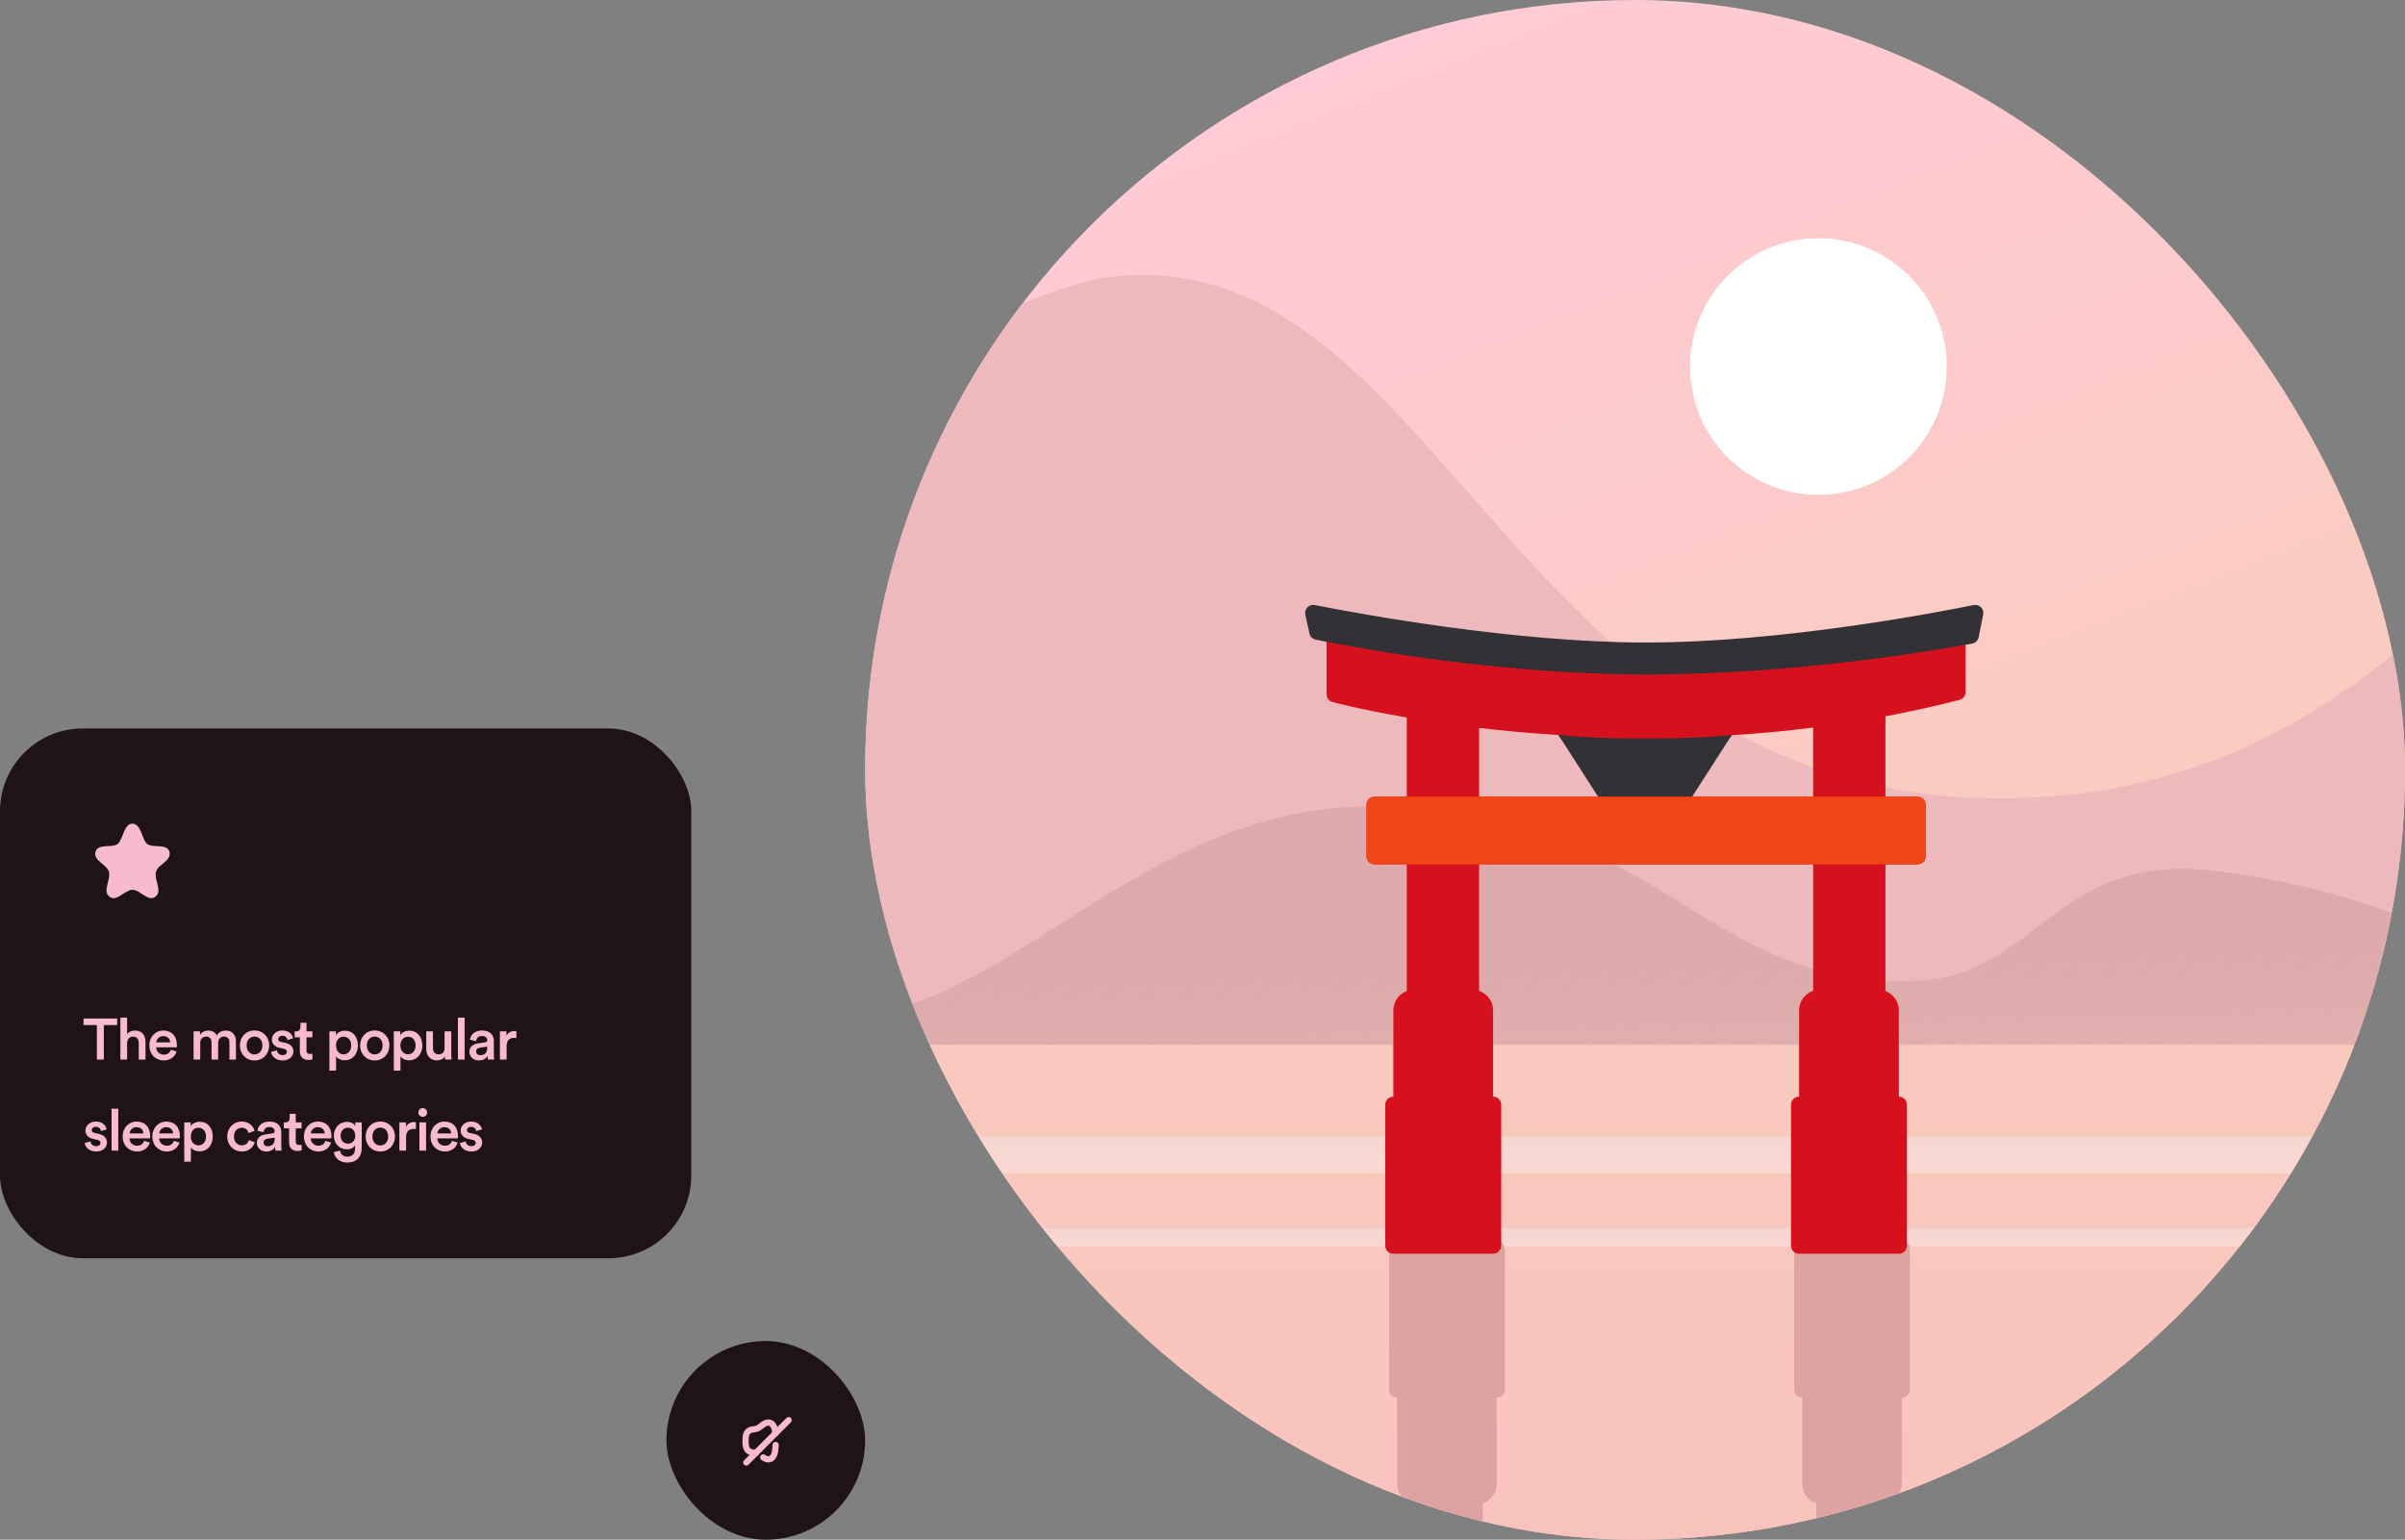 <svg width="581" height="372" viewBox="0 0 581 372" fill="none" xmlns="http://www.w3.org/2000/svg">
<rect x="0" y="0" width="581" height="372" fill="#808080" stroke="none"/>
<rect y="176" width="167" height="128" rx="20" fill="#201317"/>
<path d="M28.316 247.656V246.074H20.182V247.656H23.402V256H25.082V247.656H28.316ZM30.705 251.996C30.733 251.128 31.223 250.456 32.119 250.456C33.141 250.456 33.519 251.128 33.519 251.968V256H35.143V251.688C35.143 250.19 34.331 248.986 32.651 248.986C31.937 248.986 31.167 249.238 30.705 249.84V245.864H29.081V256H30.705V251.996ZM37.754 251.842C37.81 251.114 38.398 250.33 39.42 250.33C40.54 250.33 41.072 251.044 41.1 251.842H37.754ZM41.282 253.62C41.058 254.292 40.554 254.81 39.574 254.81C38.566 254.81 37.754 254.068 37.712 253.032H42.696C42.71 253.004 42.738 252.78 42.738 252.514C42.738 250.358 41.506 248.972 39.406 248.972C37.684 248.972 36.088 250.4 36.088 252.556C36.088 254.866 37.726 256.21 39.574 256.21C41.212 256.21 42.29 255.244 42.654 254.054L41.282 253.62ZM48.373 256V251.954C48.373 251.086 48.919 250.442 49.787 250.442C50.711 250.442 51.103 251.058 51.103 251.842V256H52.699V251.954C52.699 251.114 53.259 250.442 54.113 250.442C55.023 250.442 55.429 251.044 55.429 251.842V256H56.997V251.576C56.997 249.77 55.821 248.986 54.589 248.986C53.707 248.986 52.909 249.294 52.377 250.19C52.013 249.392 51.229 248.986 50.333 248.986C49.563 248.986 48.709 249.35 48.317 250.05V249.182H46.763V256H48.373ZM61.481 254.754C60.487 254.754 59.578 253.998 59.578 252.584C59.578 251.17 60.487 250.442 61.481 250.442C62.489 250.442 63.386 251.17 63.386 252.584C63.386 254.012 62.489 254.754 61.481 254.754ZM61.481 248.972C59.452 248.972 57.953 250.498 57.953 252.584C57.953 254.684 59.452 256.21 61.481 256.21C63.526 256.21 65.023 254.684 65.023 252.584C65.023 250.498 63.526 248.972 61.481 248.972ZM65.491 254.152C65.575 254.922 66.331 256.21 68.305 256.21C70.041 256.21 70.881 255.062 70.881 254.026C70.881 253.018 70.209 252.234 68.921 251.954L67.885 251.744C67.465 251.66 67.199 251.394 67.199 251.03C67.199 250.61 67.605 250.246 68.179 250.246C69.089 250.246 69.383 250.876 69.439 251.268L70.811 250.876C70.699 250.204 70.083 248.972 68.179 248.972C66.765 248.972 65.673 249.98 65.673 251.17C65.673 252.108 66.303 252.892 67.507 253.158L68.515 253.382C69.061 253.494 69.313 253.774 69.313 254.138C69.313 254.558 68.963 254.922 68.291 254.922C67.423 254.922 66.961 254.376 66.905 253.76L65.491 254.152ZM74.049 247.096H72.579V248.118C72.579 248.72 72.257 249.182 71.529 249.182H71.179V250.624H72.439V254.054C72.439 255.328 73.223 256.084 74.483 256.084C75.071 256.084 75.379 255.972 75.477 255.93V254.586C75.407 254.6 75.141 254.642 74.917 254.642C74.315 254.642 74.049 254.39 74.049 253.788V250.624H75.463V249.182H74.049V247.096ZM81.187 258.66V255.23C81.537 255.748 82.279 256.168 83.259 256.168C85.219 256.168 86.465 254.628 86.465 252.584C86.465 250.568 85.331 249.028 83.315 249.028C82.265 249.028 81.481 249.518 81.145 250.106V249.182H79.577V258.66H81.187ZM84.841 252.584C84.841 253.886 84.085 254.726 83.007 254.726C81.943 254.726 81.173 253.886 81.173 252.584C81.173 251.31 81.943 250.47 83.007 250.47C84.099 250.47 84.841 251.31 84.841 252.584ZM90.523 254.754C89.529 254.754 88.619 253.998 88.619 252.584C88.619 251.17 89.529 250.442 90.523 250.442C91.531 250.442 92.427 251.17 92.427 252.584C92.427 254.012 91.531 254.754 90.523 254.754ZM90.523 248.972C88.493 248.972 86.995 250.498 86.995 252.584C86.995 254.684 88.493 256.21 90.523 256.21C92.567 256.21 94.065 254.684 94.065 252.584C94.065 250.498 92.567 248.972 90.523 248.972ZM96.744 258.66V255.23C97.094 255.748 97.836 256.168 98.816 256.168C100.776 256.168 102.022 254.628 102.022 252.584C102.022 250.568 100.888 249.028 98.872 249.028C97.822 249.028 97.038 249.518 96.702 250.106V249.182H95.134V258.66H96.744ZM100.398 252.584C100.398 253.886 99.642 254.726 98.564 254.726C97.5 254.726 96.73 253.886 96.73 252.584C96.73 251.31 97.5 250.47 98.564 250.47C99.656 250.47 100.398 251.31 100.398 252.584ZM107.48 255.244C107.48 255.524 107.508 255.846 107.536 256H109.09C109.062 255.748 109.02 255.314 109.02 254.754V249.182H107.396V253.214C107.396 254.11 106.906 254.74 105.968 254.74C104.988 254.74 104.596 254.026 104.596 253.186V249.182H102.972V253.48C102.972 254.992 103.924 256.196 105.548 256.196C106.346 256.196 107.144 255.86 107.48 255.244ZM112.246 256V245.864H110.622V256H112.246ZM113.394 254.152C113.394 255.23 114.276 256.21 115.704 256.21C116.81 256.21 117.482 255.65 117.804 255.132C117.804 255.678 117.86 255.958 117.874 256H119.386C119.372 255.93 119.302 255.524 119.302 254.908V251.52C119.302 250.162 118.504 248.972 116.404 248.972C114.724 248.972 113.66 250.022 113.534 251.198L115.018 251.534C115.088 250.848 115.564 250.302 116.418 250.302C117.314 250.302 117.706 250.764 117.706 251.338C117.706 251.576 117.594 251.772 117.202 251.828L115.452 252.094C114.29 252.262 113.394 252.934 113.394 254.152ZM116.012 254.936C115.368 254.936 115.018 254.516 115.018 254.054C115.018 253.494 115.424 253.214 115.928 253.13L117.706 252.864V253.172C117.706 254.502 116.922 254.936 116.012 254.936ZM124.755 249.14C124.685 249.126 124.517 249.098 124.321 249.098C123.425 249.098 122.669 249.532 122.347 250.274V249.182H120.765V256H122.389V252.752C122.389 251.478 122.963 250.75 124.223 250.75C124.391 250.75 124.573 250.764 124.755 250.792V249.14ZM20.448 276.152C20.532 276.922 21.288 278.21 23.262 278.21C24.998 278.21 25.838 277.062 25.838 276.026C25.838 275.018 25.166 274.234 23.878 273.954L22.842 273.744C22.422 273.66 22.156 273.394 22.156 273.03C22.156 272.61 22.562 272.246 23.136 272.246C24.046 272.246 24.34 272.876 24.396 273.268L25.768 272.876C25.656 272.204 25.04 270.972 23.136 270.972C21.722 270.972 20.63 271.98 20.63 273.17C20.63 274.108 21.26 274.892 22.464 275.158L23.472 275.382C24.018 275.494 24.27 275.774 24.27 276.138C24.27 276.558 23.92 276.922 23.248 276.922C22.38 276.922 21.918 276.376 21.862 275.76L20.448 276.152ZM28.572 278V267.864H26.948V278H28.572ZM31.301 273.842C31.357 273.114 31.945 272.33 32.967 272.33C34.087 272.33 34.619 273.044 34.647 273.842H31.301ZM34.829 275.62C34.605 276.292 34.101 276.81 33.121 276.81C32.113 276.81 31.301 276.068 31.259 275.032H36.243C36.257 275.004 36.285 274.78 36.285 274.514C36.285 272.358 35.053 270.972 32.953 270.972C31.231 270.972 29.635 272.4 29.635 274.556C29.635 276.866 31.273 278.21 33.121 278.21C34.759 278.21 35.837 277.244 36.201 276.054L34.829 275.62ZM38.471 273.842C38.527 273.114 39.115 272.33 40.137 272.33C41.257 272.33 41.789 273.044 41.817 273.842H38.471ZM41.999 275.62C41.775 276.292 41.271 276.81 40.291 276.81C39.283 276.81 38.471 276.068 38.429 275.032H43.413C43.427 275.004 43.455 274.78 43.455 274.514C43.455 272.358 42.223 270.972 40.123 270.972C38.401 270.972 36.805 272.4 36.805 274.556C36.805 276.866 38.443 278.21 40.291 278.21C41.929 278.21 43.007 277.244 43.371 276.054L41.999 275.62ZM46.117 280.66V277.23C46.467 277.748 47.209 278.168 48.189 278.168C50.149 278.168 51.395 276.628 51.395 274.584C51.395 272.568 50.261 271.028 48.245 271.028C47.195 271.028 46.411 271.518 46.075 272.106V271.182H44.507V280.66H46.117ZM49.771 274.584C49.771 275.886 49.015 276.726 47.937 276.726C46.873 276.726 46.103 275.886 46.103 274.584C46.103 273.31 46.873 272.47 47.937 272.47C49.029 272.47 49.771 273.31 49.771 274.584ZM58.397 272.47C59.433 272.47 59.895 273.142 60.049 273.744L61.505 273.212C61.225 272.12 60.217 270.972 58.383 270.972C56.423 270.972 54.897 272.484 54.897 274.584C54.897 276.656 56.423 278.21 58.425 278.21C60.217 278.21 61.239 277.048 61.561 275.984L60.133 275.466C59.979 275.984 59.489 276.726 58.425 276.726C57.403 276.726 56.521 275.956 56.521 274.584C56.521 273.212 57.403 272.47 58.397 272.47ZM62.042 276.152C62.042 277.23 62.924 278.21 64.352 278.21C65.458 278.21 66.13 277.65 66.452 277.132C66.452 277.678 66.508 277.958 66.522 278H68.034C68.02 277.93 67.95 277.524 67.95 276.908V273.52C67.95 272.162 67.152 270.972 65.052 270.972C63.372 270.972 62.308 272.022 62.182 273.198L63.666 273.534C63.736 272.848 64.212 272.302 65.066 272.302C65.962 272.302 66.354 272.764 66.354 273.338C66.354 273.576 66.242 273.772 65.85 273.828L64.1 274.094C62.938 274.262 62.042 274.934 62.042 276.152ZM64.66 276.936C64.016 276.936 63.666 276.516 63.666 276.054C63.666 275.494 64.072 275.214 64.576 275.13L66.354 274.864V275.172C66.354 276.502 65.57 276.936 64.66 276.936ZM71.444 269.096H69.974V270.118C69.974 270.72 69.652 271.182 68.924 271.182H68.574V272.624H69.834V276.054C69.834 277.328 70.618 278.084 71.878 278.084C72.466 278.084 72.774 277.972 72.872 277.93V276.586C72.802 276.6 72.536 276.642 72.312 276.642C71.71 276.642 71.444 276.39 71.444 275.788V272.624H72.858V271.182H71.444V269.096ZM75.092 273.842C75.148 273.114 75.736 272.33 76.758 272.33C77.878 272.33 78.41 273.044 78.438 273.842H75.092ZM78.62 275.62C78.396 276.292 77.892 276.81 76.912 276.81C75.904 276.81 75.092 276.068 75.05 275.032H80.034C80.048 275.004 80.076 274.78 80.076 274.514C80.076 272.358 78.844 270.972 76.744 270.972C75.022 270.972 73.426 272.4 73.426 274.556C73.426 276.866 75.064 278.21 76.912 278.21C78.55 278.21 79.628 277.244 79.992 276.054L78.62 275.62ZM80.638 278.378C80.82 279.75 82.08 280.87 83.886 280.87C86.448 280.87 87.386 279.176 87.386 277.356V271.182H85.818V272.05C85.524 271.49 84.866 271.056 83.802 271.056C81.926 271.056 80.652 272.554 80.652 274.374C80.652 276.292 81.982 277.692 83.802 277.692C84.796 277.692 85.482 277.23 85.776 276.698V277.412C85.776 278.798 85.132 279.456 83.844 279.456C82.906 279.456 82.248 278.826 82.136 277.986L80.638 278.378ZM84.068 276.306C83.004 276.306 82.29 275.564 82.29 274.374C82.29 273.212 83.032 272.456 84.068 272.456C85.076 272.456 85.818 273.212 85.818 274.374C85.818 275.55 85.104 276.306 84.068 276.306ZM91.868 276.754C90.874 276.754 89.964 275.998 89.964 274.584C89.964 273.17 90.874 272.442 91.868 272.442C92.876 272.442 93.772 273.17 93.772 274.584C93.772 276.012 92.876 276.754 91.868 276.754ZM91.868 270.972C89.838 270.972 88.34 272.498 88.34 274.584C88.34 276.684 89.838 278.21 91.868 278.21C93.912 278.21 95.41 276.684 95.41 274.584C95.41 272.498 93.912 270.972 91.868 270.972ZM100.47 271.14C100.4 271.126 100.232 271.098 100.036 271.098C99.14 271.098 98.384 271.532 98.062 272.274V271.182H96.48V278H98.104V274.752C98.104 273.478 98.678 272.75 99.938 272.75C100.106 272.75 100.288 272.764 100.47 272.792V271.14ZM102.935 278V271.182H101.325V278H102.935ZM101.073 268.788C101.073 269.376 101.549 269.838 102.123 269.838C102.711 269.838 103.187 269.376 103.187 268.788C103.187 268.2 102.711 267.724 102.123 267.724C101.549 267.724 101.073 268.2 101.073 268.788ZM105.664 273.842C105.72 273.114 106.308 272.33 107.33 272.33C108.45 272.33 108.982 273.044 109.01 273.842H105.664ZM109.192 275.62C108.968 276.292 108.464 276.81 107.484 276.81C106.476 276.81 105.664 276.068 105.622 275.032H110.606C110.62 275.004 110.648 274.78 110.648 274.514C110.648 272.358 109.416 270.972 107.316 270.972C105.594 270.972 103.998 272.4 103.998 274.556C103.998 276.866 105.636 278.21 107.484 278.21C109.122 278.21 110.2 277.244 110.564 276.054L109.192 275.62ZM111.098 276.152C111.182 276.922 111.938 278.21 113.912 278.21C115.648 278.21 116.488 277.062 116.488 276.026C116.488 275.018 115.816 274.234 114.528 273.954L113.492 273.744C113.072 273.66 112.806 273.394 112.806 273.03C112.806 272.61 113.212 272.246 113.786 272.246C114.696 272.246 114.99 272.876 115.046 273.268L116.418 272.876C116.306 272.204 115.69 270.972 113.786 270.972C112.372 270.972 111.28 271.98 111.28 273.17C111.28 274.108 111.91 274.892 113.114 275.158L114.122 275.382C114.668 275.494 114.92 275.774 114.92 276.138C114.92 276.558 114.57 276.922 113.898 276.922C113.03 276.922 112.568 276.376 112.512 275.76L111.098 276.152Z" fill="#F7BACF"/>
<path fill-rule="evenodd" clip-rule="evenodd" d="M32 199C29.964 199 29.771 202.547 28.559 203.8C27.347 205.053 23.578 203.62 23.055 205.844C22.532 208.069 25.922 208.824 26.34 210.733C26.761 212.643 24.689 215.325 26.459 216.66C28.229 217.994 30.134 214.975 32 214.975C33.866 214.975 35.771 217.994 37.541 216.66C39.311 215.325 37.24 212.643 37.66 210.733C38.079 208.824 41.468 208.069 40.945 205.844C40.423 203.62 36.653 205.053 35.442 203.8C34.23 202.547 34.036 199 32 199Z" fill="#F7BACF"/>
<g clip-path="url(#clip0)">
<rect x="209" width="372" height="372" rx="186" fill="url(#paint0_linear)"/>
<circle cx="439.285" cy="88.571" r="31" fill="white"/>
<path d="M266.188 67.174C173.243 87.422 169.143 216.91 169.143 216.91V300.818H689.598V94.352C607.373 94.352 589.857 192.876 482.772 192.876C364 192.876 347.453 55.134 266.188 67.174Z" fill="#EDB9BC"/>
<path d="M609.785 252.432V236.932C609.785 236.932 582.885 216.057 534.499 210.36C496.857 205.928 491.764 235.583 463.642 236.932C410.615 239.475 401.642 194.86 330.785 194.86C275.428 194.86 242.214 245.789 202.357 245.789C175.785 245.789 98.285 217.003 98.285 217.003V252.432H609.785Z" fill="url(#paint1_linear)"/>
<path d="M217.857 252.429H585.429V420.925H217.857V252.429Z" fill="url(#paint2_linear)"/>
<rect opacity="0.3" x="204.572" y="274.571" width="372" height="8.857" fill="url(#paint3_linear)"/>
<rect opacity="0.3" x="217.857" y="296.714" width="372" height="4.429" fill="url(#paint4_linear)"/>
<path d="M323.877 453.867C406.18 430.013 472.304 453.585 472.962 453.825C473.55 454.043 474.211 453.957 474.728 453.596C475.243 453.234 475.551 452.645 475.551 452.016V434.736C475.551 433.869 474.97 433.108 474.134 432.878C473.919 432.819 467.348 431.062 456.207 429.149V410.039H463.997C465.061 410.039 465.924 409.176 465.924 408.112V395.673C465.924 394.609 465.061 393.747 463.997 393.747H456.207V363.172C458.092 362.455 459.442 360.643 459.442 358.51V337.681H459.47C460.534 337.681 461.397 336.818 461.397 335.754V301.733C461.397 300.669 460.534 299.807 459.47 299.807H435.356C434.292 299.807 433.43 300.669 433.43 301.733V335.754C433.43 336.818 434.292 337.681 435.356 337.681H435.384V358.51C435.384 360.698 436.807 362.543 438.769 363.218V393.747H358.196V363.218C360.158 362.543 361.581 360.698 361.581 358.51V337.681H361.609C362.673 337.681 363.536 336.818 363.536 335.754V301.733C363.536 300.669 362.673 299.807 361.609 299.807H337.495C336.431 299.807 335.568 300.669 335.568 301.733V335.754C335.568 336.818 336.431 337.681 337.495 337.681H337.523V358.51C337.523 360.643 338.873 362.455 340.759 363.172V393.747H332.968C331.904 393.747 331.041 394.609 331.041 395.673V408.112C331.041 409.176 331.904 410.039 332.968 410.039H340.759V429.436C334.839 430.552 328.866 431.849 322.856 433.413C322.007 433.634 321.415 434.401 321.415 435.278V452.016C321.415 452.622 321.7 453.192 322.184 453.556C322.669 453.921 323.298 454.033 323.877 453.867ZM389.345 410.039L377.785 424.878C371.408 425.269 364.865 425.874 358.196 426.713V410.039H389.345ZM408.135 410.039H438.769V426.638C432.957 425.954 426.561 425.354 419.691 424.924L408.135 410.039Z" fill="#DFA2A2"/>
<path d="M472.39 148.593C389.954 172.485 323.723 148.875 323.064 148.635C322.475 148.416 321.813 148.503 321.295 148.865C320.779 149.227 320.471 149.817 320.471 150.447V167.755C320.471 168.624 321.052 169.386 321.89 169.616C322.106 169.675 328.686 171.435 339.846 173.351V192.492H332.043C330.977 192.492 330.113 193.356 330.113 194.422V206.881C330.113 207.947 330.977 208.811 332.043 208.811H339.846V239.435C337.958 240.153 336.606 241.968 336.606 244.105V264.967H336.577C335.512 264.967 334.648 265.831 334.648 266.897V300.973C334.648 302.039 335.512 302.903 336.577 302.903H360.73C361.796 302.903 362.66 302.039 362.66 300.973V266.897C362.66 265.831 361.796 264.967 360.73 264.967H360.702V244.105C360.702 241.913 359.277 240.065 357.312 239.389V208.811H438.016V239.389C436.05 240.065 434.625 241.913 434.625 244.105V264.967H434.597C433.531 264.967 432.667 265.831 432.667 266.897V300.973C432.667 302.039 433.531 302.903 434.597 302.903H458.75C459.816 302.903 460.68 302.039 460.68 300.973V266.897C460.68 265.831 459.816 264.967 458.75 264.967H458.722V244.105C458.722 241.968 457.37 240.153 455.481 239.435V208.811H463.284C464.35 208.811 465.214 207.947 465.214 206.881V194.422C465.214 193.356 464.35 192.492 463.284 192.492H455.481V173.064C461.411 171.946 467.393 170.646 473.413 169.08C474.263 168.859 474.857 168.091 474.857 167.212V150.447C474.857 149.84 474.571 149.269 474.086 148.904C473.601 148.539 472.97 148.427 472.39 148.593ZM406.816 192.492L418.395 177.629C424.782 177.237 431.336 176.631 438.016 175.791V192.492H406.816ZM387.995 192.492H357.312V175.866C363.133 176.551 369.54 177.152 376.421 177.583L387.995 192.492Z" fill="#D6111D"/>
<path d="M478.004 153.974L479.103 148.477C479.376 147.113 478.173 145.907 476.81 146.183C466.403 148.286 429.601 155.236 397.664 155.236C365.723 155.236 328.22 148.284 317.609 146.182C316.231 145.909 315.028 147.146 315.333 148.518L316.344 153.069C316.507 153.802 317.061 154.369 317.797 154.522C324.669 155.946 360.388 162.955 397.664 162.955C434.79 162.955 469.599 156.774 476.512 155.474C477.277 155.33 477.851 154.738 478.004 153.974Z" fill="#323136"/>
<path d="M418.409 177.51L408.76 192.516H386.085L376.436 177.464C376.436 177.464 381.26 178.429 397.664 178.429C413.102 178.429 418.409 177.51 418.409 177.51Z" fill="#323136"/>
<path d="M332.043 192.493H339.846H455.481H463.284C464.35 192.493 465.214 193.357 465.214 194.423V206.882C465.214 207.947 464.35 208.811 463.284 208.811H455.481H339.846H332.043C330.977 208.811 330.113 207.947 330.113 206.882V194.423C330.113 193.357 330.977 192.493 332.043 192.493Z" fill="#F14516"/>
</g>
<rect x="161" y="324" width="48" height="48" rx="24" fill="#201317"/>
<path d="M182.602 351.035C181.88 350.868 181.391 350.999 180.788 350.492C180.114 349.92 180.108 348.959 180.114 348.142C180.108 347.325 180.114 346.365 180.788 345.792C181.462 345.219 181.999 345.452 182.876 345.166C183.747 344.879 184.97 343.102 186.324 343.901C186.872 344.289 187.194 344.921 187.326 346.311" stroke="#F7BACF" stroke-width="1.5" stroke-linecap="round" stroke-linejoin="round"/>
<path d="M187.385 349.115C187.308 351.119 186.962 351.924 186.323 352.378C185.632 352.789 184.969 352.521 184.379 352.121" stroke="#F7BACF" stroke-width="1.5" stroke-linecap="round" stroke-linejoin="round"/>
<path d="M190.523 343.114L180.293 353.344" stroke="#F7BACF" stroke-width="1.5" stroke-linecap="round" stroke-linejoin="round"/>
<defs>
<linearGradient id="paint0_linear" x1="326.357" y1="2.42281e-06" x2="428.214" y2="256.857" gradientUnits="userSpaceOnUse">
<stop stop-color="#FFCBD7"/>
<stop offset="1" stop-color="#F9CBBD"/>
</linearGradient>
<linearGradient id="paint1_linear" x1="352.928" y1="228.071" x2="355.142" y2="316.643" gradientUnits="userSpaceOnUse">
<stop stop-color="#DEA9AC"/>
<stop offset="0.559" stop-color="#CEA196" stop-opacity="0.06"/>
</linearGradient>
<linearGradient id="paint2_linear" x1="395" y1="470.483" x2="395" y2="217.738" gradientUnits="userSpaceOnUse">
<stop stop-color="#F9BEBD"/>
<stop offset="0.998" stop-color="#F9CBBD"/>
</linearGradient>
<linearGradient id="paint3_linear" x1="390.572" y1="274.571" x2="390.572" y2="283.007" gradientUnits="userSpaceOnUse">
<stop stop-color="#EFF7FF"/>
<stop offset="0.998" stop-color="white"/>
</linearGradient>
<linearGradient id="paint4_linear" x1="403.857" y1="296.714" x2="403.857" y2="300.932" gradientUnits="userSpaceOnUse">
<stop stop-color="#EFF7FF"/>
<stop offset="0.998" stop-color="white"/>
</linearGradient>
<clipPath id="clip0">
<rect x="209" width="372" height="372" rx="186" fill="white"/>
</clipPath>
</defs>
</svg>

